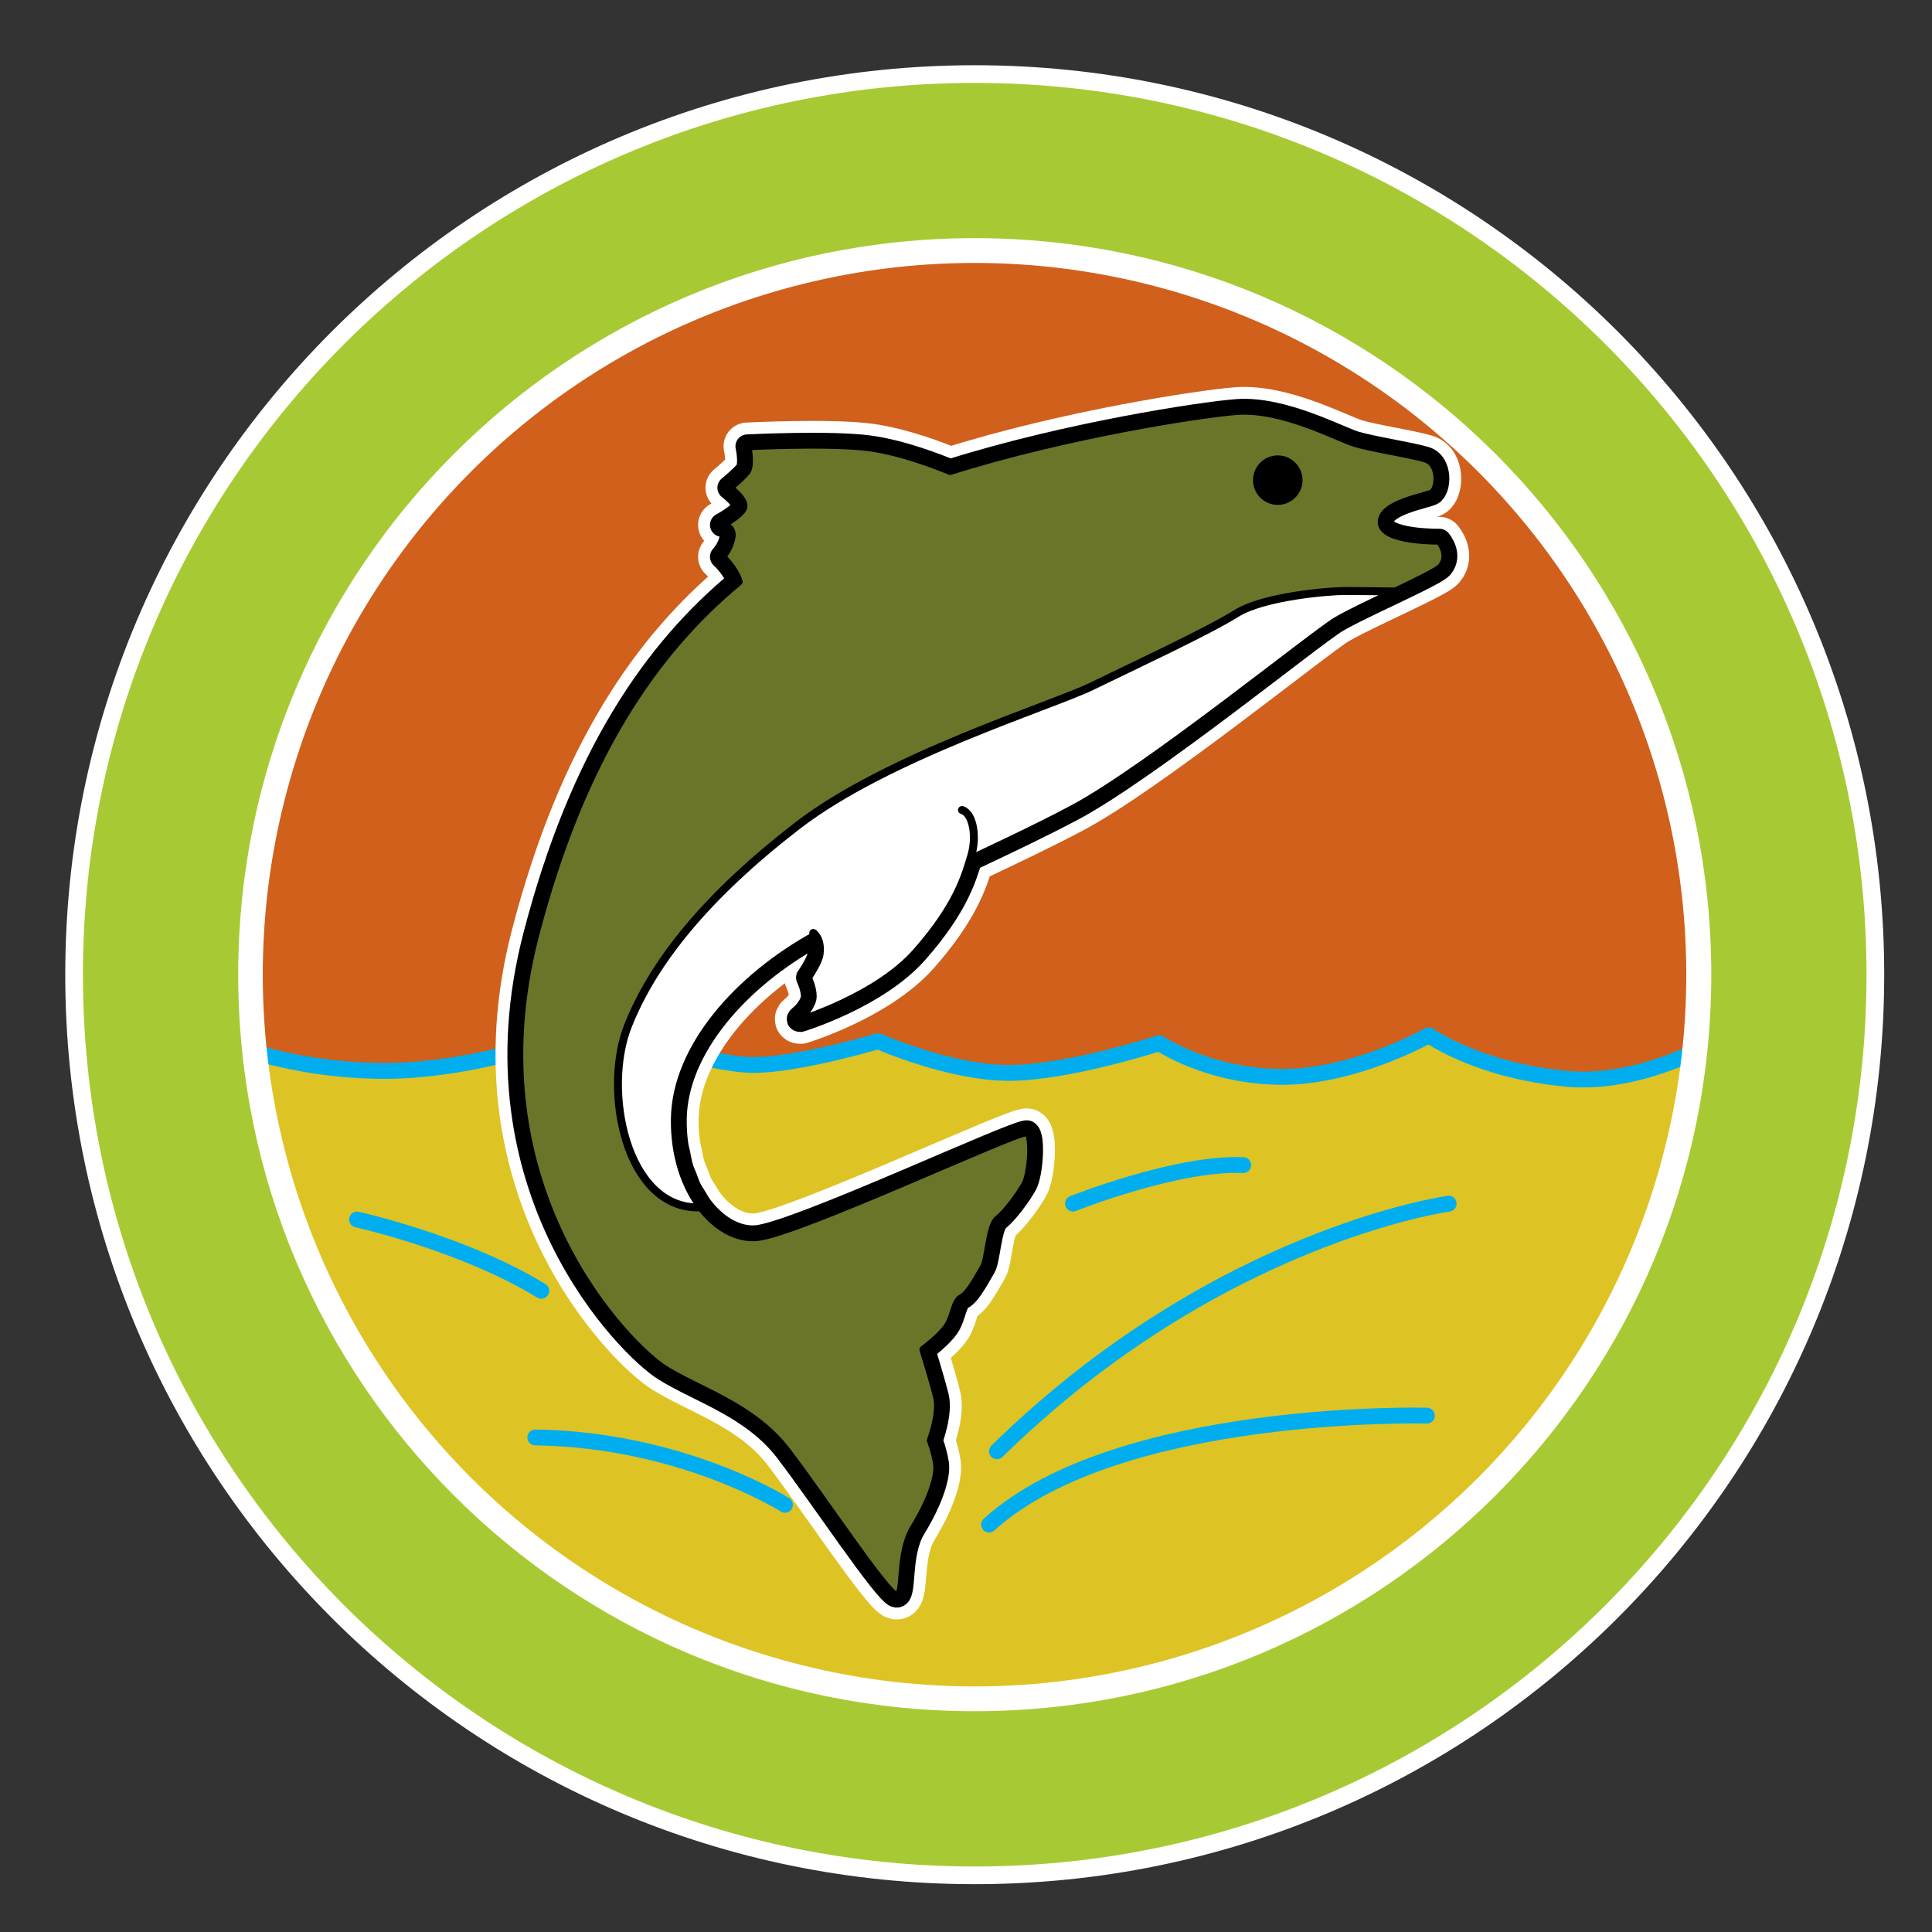 <svg xmlns="http://www.w3.org/2000/svg" xmlns:xlink="http://www.w3.org/1999/xlink" version="1.1" id="Layer_2" x="0px" y="0px" viewBox="0 0 71.912 71.912" style="enable-background:new 0 0 71.912 71.912;" xml:space="preserve">
<rect x="0" y="0" width="71.912" height="71.912" fill="#333333" stroke="none"/>
<ellipse transform="matrix(0.034 -0.999 0.999 0.034 -0.73 71.63)" style="fill:#D0601B;" cx="36.696" cy="36.193" rx="30.652" ry="30.651"/>
<path style="fill:#DEC324;stroke:#00AEEF;stroke-width:0.59;stroke-linecap:round;stroke-linejoin:round;" d="M7.908,38.57  c1.166,14.649,13.424,26.174,28.373,26.174c15.06,0,27.387-11.695,28.397-26.498l-0.005,0.051c-0.897,0.567-3.612,2.101-6.327,1.859  c-3.318-0.295-5.162-1.622-5.162-1.622s-2.729,1.549-5.457,1.549s-4.572-1.254-4.572-1.254s-3.392,1.106-5.604,1.106  s-4.867-1.18-4.867-1.18s-2.949,0.885-4.646,0.885c-1.696,0-6.047-1.401-6.047-1.401s-3.908,1.622-7.669,1.622  c-3.761,0-6.351-1.237-6.351-1.237L7.908,38.57z"/>
<path style="fill:none;stroke:#00AEEF;stroke-width:0.59;stroke-linecap:round;stroke-linejoin:round;" d="M53.921,44.802  c0,0-8.627,1.18-16.813,9.218"/>
<path style="fill:none;stroke:#00AEEF;stroke-width:0.59;stroke-linecap:round;stroke-linejoin:round;" d="M53.11,52.692  c0,0-11.503-0.295-16.296,4.056"/>
<path style="fill:none;stroke:#00AEEF;stroke-width:0.59;stroke-linecap:round;stroke-linejoin:round;" d="M29.218,56.011  c0,0-3.834-2.434-9.292-2.507"/>
<path style="fill:none;stroke:#00AEEF;stroke-width:0.59;stroke-linecap:round;stroke-linejoin:round;" d="M13.29,45.392  c0,0,3.982,0.885,6.858,2.655"/>
<path style="fill:none;stroke:#00AEEF;stroke-width:0.59;stroke-linecap:round;stroke-linejoin:round;" d="M39.939,44.8  c0,0,3.858-1.542,6.337-1.433"/>
<path style="fill:#FFFFFF;stroke:#FFFFFF;stroke-width:1.77;stroke-linecap:round;stroke-linejoin:round;" d="M53.576,20.123  c0,0-2.11,0.035-2.146-0.668c-0.036-0.704,1.583-0.949,1.864-1.09c0.281-0.141,0.352-1.126-0.247-1.302  c-0.598-0.176-1.979-0.383-2.607-0.572c-0.628-0.188-2.701-1.319-4.397-1.194c-1.27,0.094-6.303,0.857-10.677,2.235  c-0.444-0.185-1.795-0.718-3.001-0.881c-1.463-0.198-4.548-0.039-4.548-0.039s0.159,0.711-0.039,0.949  c-0.198,0.237-0.633,0.593-0.633,0.593s0.633,0.474,0.515,0.751c-0.119,0.277-0.791,0.633-0.791,0.633s0.436,0.039,0.356,0.474  c-0.08,0.435-0.356,0.712-0.356,0.712s0.474,0.428,0.624,0.929c-3.091,2.555-5.832,6.455-7.58,13.179  c-2.45,9.422,3.518,15.327,4.837,16.143c1.319,0.817,3.266,1.383,4.522,3.017c1.256,1.631,3.706,5.338,4.083,5.401  c0.377,0.062,0.052-1.524,0.671-2.53c0.619-1.006,0.928-1.933,0.851-2.399c-0.077-0.463-0.232-0.85-0.232-0.85  s0.386-1.006,0.232-1.625c-0.154-0.619-0.507-1.754-0.507-1.754s0.668-0.492,0.914-0.879c0.247-0.388,0.246-0.915,0.528-1.056  c0.282-0.141,0.634-0.844,0.809-1.126c0.176-0.282,0.21-1.547,0.527-1.793c0.317-0.247,0.81-0.915,1.02-1.302  c0.212-0.387,0.317-1.793,0.07-1.934c-0.247-0.142-8.617,3.798-10.095,3.904c-0.733,0.053-1.492-0.373-2.066-1.141  c-0.079-0.105-0.144-0.229-0.215-0.346c-0.061-0.102-0.128-0.192-0.183-0.302c-0.067-0.135-0.118-0.289-0.175-0.437  c-0.043-0.112-0.095-0.213-0.131-0.331c-0.055-0.177-0.088-0.373-0.126-0.567c-0.021-0.104-0.052-0.198-0.067-0.307  c-0.044-0.309-0.066-0.631-0.061-0.968c0.036-2.674,2.392-5.277,5.206-6.825c0.01-0.005,0.019-0.01,0.028-0.015  c0.088,0.103,0.207,0.311,0.154,0.705c-0.042,0.315-0.434,0.87-0.434,0.87s0.179,0.374,0.179,0.69c0,0.316-0.295,0.646-0.456,0.772  c-0.161,0.128,0,0.12,0,0.12s2.841-0.863,4.311-2.531c1.446-1.642,1.786-2.716,2.006-3.452c1.366-0.643,2.693-1.276,3.816-1.873  c2.778-1.478,8.935-6.473,9.814-7c0.301-0.182,0.833-0.442,1.403-0.717c1.091-0.523,2.34-1.098,2.501-1.289  C54.033,20.65,53.576,20.123,53.576,20.123z"/>
<path style="fill:#FFFFFF;stroke:#000000;stroke-width:0.885;stroke-linecap:round;stroke-linejoin:round;" d="M53.576,20.123  c0,0-2.11,0.035-2.146-0.668c-0.036-0.704,1.583-0.949,1.864-1.09c0.281-0.141,0.352-1.126-0.247-1.302  c-0.598-0.176-1.979-0.383-2.607-0.572c-0.628-0.188-2.701-1.319-4.397-1.194c-1.27,0.094-6.303,0.857-10.677,2.235  c-0.444-0.185-1.795-0.718-3.001-0.881c-1.463-0.198-4.548-0.039-4.548-0.039s0.159,0.711-0.039,0.949  c-0.198,0.237-0.633,0.593-0.633,0.593s0.633,0.474,0.515,0.751c-0.119,0.277-0.791,0.633-0.791,0.633s0.436,0.039,0.356,0.474  c-0.08,0.435-0.356,0.712-0.356,0.712s0.474,0.428,0.624,0.929c-3.091,2.555-5.832,6.455-7.58,13.179  c-2.45,9.422,3.518,15.327,4.837,16.143c1.319,0.817,3.266,1.383,4.522,3.017c1.256,1.631,3.706,5.338,4.083,5.401  c0.377,0.062,0.052-1.524,0.671-2.53c0.619-1.006,0.928-1.933,0.851-2.399c-0.077-0.463-0.232-0.85-0.232-0.85  s0.386-1.006,0.232-1.625c-0.154-0.619-0.507-1.754-0.507-1.754s0.668-0.492,0.914-0.879c0.247-0.388,0.246-0.915,0.528-1.056  c0.282-0.141,0.634-0.844,0.809-1.126c0.176-0.282,0.21-1.547,0.527-1.793c0.317-0.247,0.81-0.915,1.02-1.302  c0.212-0.387,0.317-1.793,0.07-1.934c-0.247-0.142-8.617,3.798-10.095,3.904c-0.733,0.053-1.492-0.373-2.066-1.141  c-0.079-0.105-0.144-0.229-0.215-0.346c-0.061-0.102-0.128-0.192-0.183-0.302c-0.067-0.135-0.118-0.289-0.175-0.437  c-0.043-0.112-0.095-0.213-0.131-0.331c-0.055-0.177-0.088-0.373-0.126-0.567c-0.021-0.104-0.052-0.198-0.067-0.307  c-0.044-0.309-0.066-0.631-0.061-0.968c0.036-2.674,2.392-5.277,5.206-6.825c0.01-0.005,0.019-0.01,0.028-0.015  c0.088,0.103,0.207,0.311,0.154,0.705c-0.042,0.315-0.434,0.87-0.434,0.87s0.179,0.374,0.179,0.69c0,0.316-0.295,0.646-0.456,0.772  c-0.161,0.128,0,0.12,0,0.12s2.841-0.863,4.311-2.531c1.446-1.642,1.786-2.716,2.006-3.452c1.366-0.643,2.693-1.276,3.816-1.873  c2.778-1.478,8.935-6.473,9.814-7c0.301-0.182,0.833-0.442,1.403-0.717c1.091-0.523,2.34-1.098,2.501-1.289  C54.033,20.65,53.576,20.123,53.576,20.123z"/>
<g>
	<g>
		<path style="fill:#6B752A;" d="M53.576,20.123c0,0-2.11,0.035-2.146-0.668c-0.036-0.704,1.583-0.949,1.864-1.09    c0.281-0.141,0.352-1.126-0.247-1.302c-0.598-0.176-1.979-0.383-2.607-0.572c-0.628-0.188-2.701-1.319-4.397-1.194    c-1.269,0.094-6.303,0.857-10.677,2.235c-0.444-0.185-1.795-0.718-3-0.881c-1.463-0.198-4.548-0.039-4.548-0.039    s0.159,0.711-0.039,0.949c-0.198,0.237-0.633,0.593-0.633,0.593s0.633,0.474,0.515,0.751c-0.119,0.277-0.791,0.633-0.791,0.633    s0.436,0.039,0.356,0.474c-0.08,0.435-0.356,0.712-0.356,0.712s0.474,0.427,0.624,0.929c-3.092,2.555-5.833,6.456-7.581,13.179    c-2.45,9.422,3.518,15.327,4.837,16.143c1.319,0.817,3.266,1.383,4.522,3.017c1.256,1.631,3.706,5.338,4.083,5.401    c0.377,0.062,0.052-1.524,0.671-2.53c0.619-1.006,0.928-1.933,0.851-2.399c-0.077-0.463-0.232-0.85-0.232-0.85    s0.386-1.006,0.232-1.625c-0.154-0.619-0.507-1.754-0.507-1.754s0.668-0.492,0.914-0.879c0.247-0.388,0.246-0.915,0.528-1.056    c0.282-0.141,0.634-0.844,0.809-1.126c0.176-0.282,0.21-1.547,0.527-1.793c0.317-0.247,0.81-0.915,1.02-1.302    c0.212-0.387,0.317-1.793,0.07-1.934c-0.247-0.142-8.617,3.798-10.095,3.904c-1.478,0.106-3.06-1.724-3.025-4.397    c0.036-2.674,2.392-5.277,5.206-6.825c2.814-1.548,6.826-3.236,9.604-4.714c2.778-1.478,8.935-6.473,9.814-7    c0.879-0.528,3.659-1.716,3.905-2.005C54.033,20.65,53.576,20.123,53.576,20.123z"/>
	</g>
	<g>
		<path style="fill:none;stroke:#000000;stroke-width:0.295;stroke-linecap:round;stroke-linejoin:round;" d="M53.576,20.123    c0,0-2.11,0.035-2.146-0.668c-0.036-0.704,1.583-0.949,1.864-1.09c0.281-0.141,0.352-1.126-0.247-1.302    c-0.598-0.176-1.979-0.383-2.607-0.572c-0.628-0.188-2.701-1.319-4.397-1.194c-1.269,0.094-6.303,0.857-10.677,2.235    c-0.444-0.185-1.795-0.718-3-0.881c-1.463-0.198-4.548-0.039-4.548-0.039s0.159,0.711-0.039,0.949    c-0.198,0.237-0.633,0.593-0.633,0.593s0.633,0.474,0.515,0.751c-0.119,0.277-0.791,0.633-0.791,0.633s0.436,0.039,0.356,0.474    c-0.08,0.435-0.356,0.712-0.356,0.712s0.474,0.427,0.624,0.929c-3.092,2.555-5.833,6.456-7.581,13.179    c-2.45,9.422,3.518,15.327,4.837,16.143c1.319,0.817,3.266,1.383,4.522,3.017c1.256,1.631,3.706,5.338,4.083,5.401    c0.377,0.062,0.052-1.524,0.671-2.53c0.619-1.006,0.928-1.933,0.851-2.399c-0.077-0.463-0.232-0.85-0.232-0.85    s0.386-1.006,0.232-1.625c-0.154-0.619-0.507-1.754-0.507-1.754s0.668-0.492,0.914-0.879c0.247-0.388,0.246-0.915,0.528-1.056    c0.282-0.141,0.634-0.844,0.809-1.126c0.176-0.282,0.21-1.547,0.527-1.793c0.317-0.247,0.81-0.915,1.02-1.302    c0.212-0.387,0.317-1.793,0.07-1.934c-0.247-0.142-8.617,3.798-10.095,3.904c-1.478,0.106-3.06-1.724-3.025-4.397    c0.036-2.674,2.392-5.277,5.206-6.825c2.814-1.548,6.826-3.236,9.604-4.714c2.778-1.478,8.935-6.473,9.814-7    c0.879-0.528,3.659-1.716,3.905-2.005C54.033,20.65,53.576,20.123,53.576,20.123z"/>
	</g>
</g>
<path style="stroke:#000000;stroke-width:0.295;stroke-linecap:round;stroke-linejoin:round;" d="M48.334,17.872  c0,0.427-0.347,0.774-0.774,0.774c-0.428,0-0.774-0.347-0.774-0.774c0-0.427,0.347-0.774,0.774-0.774  C47.988,17.098,48.334,17.445,48.334,17.872z"/>
<path style="fill:#FFFFFF;stroke:#000000;stroke-width:0.295;stroke-linecap:round;stroke-linejoin:round;" d="M51.907,22.016  c0,0-1.277-0.018-1.85-0.018c-0.573,0-3.016,0.191-4.046,0.84c-1.031,0.649-3.895,1.985-5.383,2.71  c-1.489,0.726-7.596,2.596-10.955,5.192c-3.359,2.596-5.344,5.039-6.299,7.443c-0.955,2.406-0.076,6.796,2.634,6.758l0.083-0.013  c-0.591-0.78-0.99-1.919-0.972-3.277c0.036-2.674,2.392-5.277,5.206-6.825c2.814-1.548,6.826-3.236,9.604-4.714  c2.778-1.478,8.935-6.473,9.814-7c0.438-0.264,1.35-0.691,2.185-1.09L51.907,22.016z"/>
<path style="fill:#FFFFFF;stroke:#000000;stroke-width:0.295;stroke-linecap:round;stroke-linejoin:round;" d="M35.805,30.15  c0.405,0.112,0.567,0.973,0.345,1.71c-0.221,0.738-0.516,1.844-2.044,3.578c-1.47,1.668-4.311,2.531-4.311,2.531  s-0.161,0.008,0-0.12c0.161-0.126,0.456-0.456,0.456-0.772c0-0.316-0.179-0.69-0.179-0.69s0.392-0.555,0.434-0.87  c0.08-0.593-0.236-0.791-0.236-0.791"/>
<ellipse transform="matrix(0.707 -0.707 0.707 0.707 -15.027 36.28)" style="fill:none;stroke:#FFFFFF;stroke-width:1.18;" cx="36.281" cy="36.28" rx="27.086" ry="27.086"/>
<path style="fill:#A7CA34;stroke:#FFFFFF;stroke-width:0.658;" d="M69.804,36.28c0,18.514-15.009,33.523-33.523,33.523  c-18.514,0-33.523-15.009-33.523-33.523c0-18.514,15.009-33.523,33.523-33.523C54.795,2.756,69.804,17.766,69.804,36.28z   M36.281,9.193c-14.959,0-27.086,12.127-27.086,27.086c0,14.959,12.128,27.086,27.086,27.086c14.959,0,27.086-12.127,27.086-27.086  C63.367,21.321,51.24,9.193,36.281,9.193z"/>
</svg>